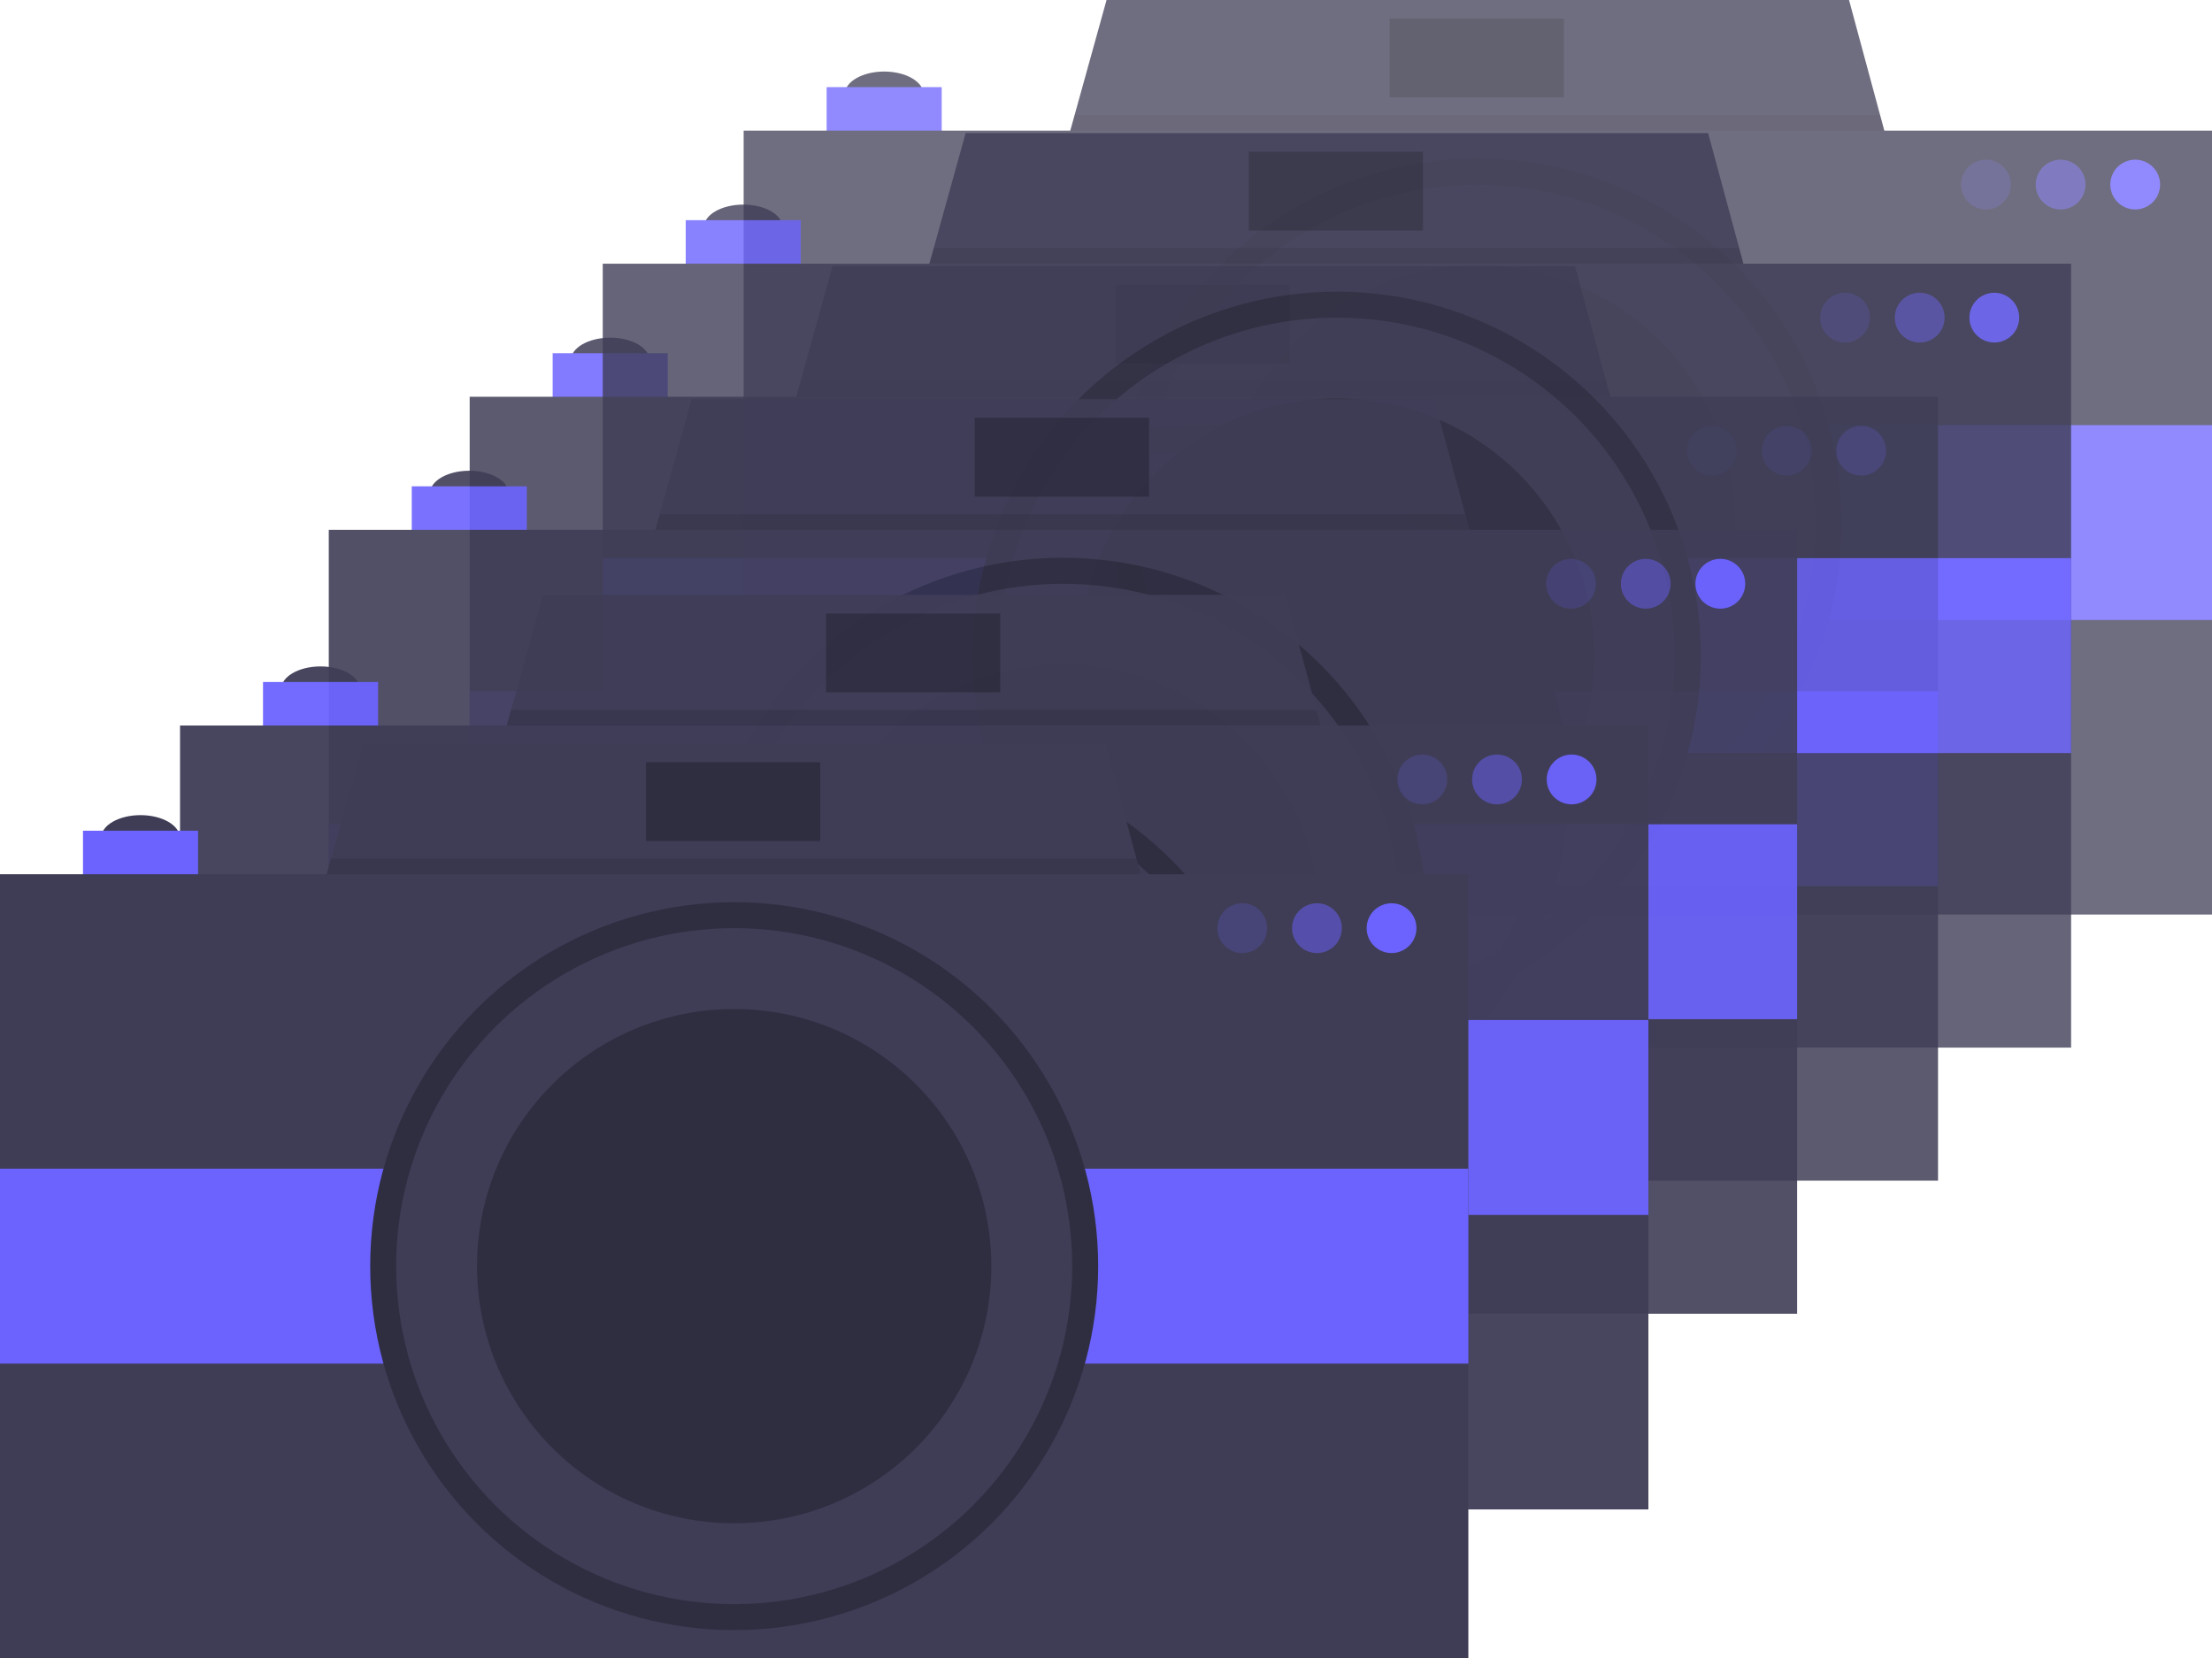 <svg id="Layer_1" data-name="Layer 1" xmlns="http://www.w3.org/2000/svg" viewBox="0 0 282.58 211.84"><defs><style>.cls-1{opacity:0.75;}.cls-2{fill:#3f3d56;}.cls-3{opacity:0.1;}.cls-3,.cls-6,.cls-7{isolation:isolate;}.cls-4,.cls-6,.cls-7{fill:#6c63ff;}.cls-5{fill:#2f2e41;}.cls-6{opacity:0.2;}.cls-7{opacity:0.5;}.cls-8{opacity:0.85;}.cls-9{opacity:0.8;}.cls-10{opacity:0.9;}.cls-11{opacity:0.95;}</style></defs><title>why-3</title><g class="cls-1"><ellipse class="cls-2" cx="112.95" cy="12.05" rx="5.03" ry="2.91"/><polygon class="cls-2" points="245.22 33.38 132.09 33.38 134.87 23.37 137.28 14.7 141.36 0 236.21 0 240.18 14.7 242.9 24.77 245.22 33.38"/><polygon class="cls-3" points="242.9 24.77 134.87 24.77 134.87 23.37 137.28 14.7 240.18 14.7 242.9 24.77"/><rect class="cls-4" x="105.6" y="11.13" width="14.7" height="11.39"/><rect class="cls-2" x="95" y="16.69" width="187.58" height="100.15"/><rect class="cls-4" x="95" y="54.31" width="187.58" height="24.9"/><circle class="cls-5" cx="188.79" cy="66.76" r="46.5"/><circle class="cls-2" cx="188.79" cy="66.76" r="43.18"/><circle class="cls-5" cx="188.79" cy="66.76" r="32.85"/><circle class="cls-6" cx="253.7" cy="23.58" r="3.18"/><circle class="cls-7" cx="263.24" cy="23.58" r="3.18"/><circle class="cls-4" cx="272.77" cy="23.58" r="3.18"/><rect class="cls-5" x="177.53" y="2.38" width="22.25" height="10.07"/></g><g class="cls-8"><ellipse class="cls-2" cx="77.95" cy="46.05" rx="5.03" ry="2.91"/><polygon class="cls-2" points="210.22 67.38 97.09 67.38 99.87 57.37 102.28 48.7 106.36 34 201.21 34 205.18 48.7 207.9 58.77 210.22 67.38"/><polygon class="cls-3" points="207.9 58.77 99.87 58.77 99.87 57.37 102.28 48.7 205.18 48.7 207.9 58.77"/><rect class="cls-4" x="70.6" y="45.13" width="14.7" height="11.39"/><rect class="cls-2" x="60" y="50.69" width="187.58" height="100.15"/><rect class="cls-4" x="60" y="88.31" width="187.58" height="24.9"/><circle class="cls-5" cx="153.79" cy="100.76" r="46.5"/><circle class="cls-2" cx="153.79" cy="100.76" r="43.18"/><circle class="cls-5" cx="153.79" cy="100.76" r="32.85"/><circle class="cls-6" cx="218.7" cy="57.58" r="3.18"/><circle class="cls-7" cx="228.24" cy="57.58" r="3.18"/><circle class="cls-4" cx="237.77" cy="57.58" r="3.18"/><rect class="cls-5" x="142.53" y="36.38" width="22.25" height="10.07"/></g><g class="cls-9"><ellipse class="cls-2" cx="94.95" cy="29.05" rx="5.03" ry="2.91"/><polygon class="cls-2" points="227.22 50.38 114.09 50.38 116.87 40.37 119.28 31.7 123.36 17 218.21 17 222.18 31.7 224.9 41.77 227.22 50.38"/><polygon class="cls-3" points="224.9 41.77 116.87 41.77 116.87 40.37 119.28 31.7 222.18 31.7 224.9 41.77"/><rect class="cls-4" x="87.6" y="28.13" width="14.7" height="11.39"/><rect class="cls-2" x="77" y="33.69" width="187.58" height="100.15"/><rect class="cls-4" x="77" y="71.31" width="187.58" height="24.9"/><circle class="cls-5" cx="170.79" cy="83.76" r="46.5"/><circle class="cls-2" cx="170.79" cy="83.76" r="43.18"/><circle class="cls-5" cx="170.79" cy="83.76" r="32.85"/><circle class="cls-6" cx="235.7" cy="40.58" r="3.18"/><circle class="cls-7" cx="245.24" cy="40.58" r="3.18"/><circle class="cls-4" cx="254.77" cy="40.58" r="3.18"/><rect class="cls-5" x="159.53" y="19.38" width="22.25" height="10.07"/></g><g class="cls-10"><ellipse class="cls-2" cx="59.95" cy="63.05" rx="5.03" ry="2.91"/><polygon class="cls-2" points="192.22 84.38 79.09 84.38 81.87 74.37 84.28 65.7 88.36 51 183.21 51 187.18 65.7 189.9 75.77 192.22 84.38"/><polygon class="cls-3" points="189.9 75.77 81.87 75.77 81.87 74.37 84.28 65.7 187.18 65.7 189.9 75.77"/><rect class="cls-4" x="52.6" y="62.13" width="14.7" height="11.39"/><rect class="cls-2" x="42" y="67.69" width="187.58" height="100.15"/><rect class="cls-4" x="42" y="105.31" width="187.58" height="24.9"/><circle class="cls-5" cx="135.79" cy="117.76" r="46.5"/><circle class="cls-2" cx="135.79" cy="117.76" r="43.18"/><circle class="cls-5" cx="135.79" cy="117.76" r="32.85"/><circle class="cls-6" cx="200.7" cy="74.58" r="3.18"/><circle class="cls-7" cx="210.24" cy="74.58" r="3.18"/><circle class="cls-4" cx="219.77" cy="74.58" r="3.18"/><rect class="cls-5" x="124.53" y="53.38" width="22.25" height="10.07"/></g><g class="cls-11"><ellipse class="cls-2" cx="40.95" cy="88.05" rx="5.03" ry="2.91"/><polygon class="cls-2" points="173.22 109.38 60.09 109.38 62.87 99.37 65.28 90.7 69.36 76 164.21 76 168.18 90.7 170.9 100.77 173.22 109.38"/><polygon class="cls-3" points="170.9 100.77 62.87 100.77 62.87 99.37 65.28 90.7 168.18 90.7 170.9 100.77"/><rect class="cls-4" x="33.6" y="87.13" width="14.7" height="11.39"/><rect class="cls-2" x="23" y="92.69" width="187.58" height="100.15"/><rect class="cls-4" x="23" y="130.31" width="187.58" height="24.9"/><circle class="cls-5" cx="116.79" cy="142.76" r="46.5"/><circle class="cls-2" cx="116.79" cy="142.76" r="43.18"/><circle class="cls-5" cx="116.79" cy="142.76" r="32.85"/><circle class="cls-6" cx="181.7" cy="99.58" r="3.18"/><circle class="cls-7" cx="191.24" cy="99.58" r="3.18"/><circle class="cls-4" cx="200.77" cy="99.58" r="3.18"/><rect class="cls-5" x="105.53" y="78.38" width="22.25" height="10.07"/></g><ellipse class="cls-2" cx="17.95" cy="107.05" rx="5.03" ry="2.91"/><polygon class="cls-2" points="150.22 128.38 37.09 128.38 39.87 118.37 42.28 109.7 46.36 95 141.21 95 145.18 109.7 147.9 119.77 150.22 128.38"/><polygon class="cls-3" points="147.9 119.77 39.87 119.77 39.87 118.37 42.28 109.7 145.18 109.7 147.9 119.77"/><rect class="cls-4" x="10.6" y="106.13" width="14.7" height="11.39"/><rect class="cls-2" y="111.69" width="187.58" height="100.15"/><rect class="cls-4" y="149.31" width="187.58" height="24.9"/><circle class="cls-5" cx="93.79" cy="161.76" r="46.5"/><circle class="cls-2" cx="93.79" cy="161.76" r="43.18"/><circle class="cls-5" cx="93.79" cy="161.76" r="32.85"/><circle class="cls-6" cx="158.7" cy="118.58" r="3.18"/><circle class="cls-7" cx="168.24" cy="118.58" r="3.18"/><circle class="cls-4" cx="177.77" cy="118.58" r="3.18"/><rect class="cls-5" x="82.53" y="97.38" width="22.25" height="10.07"/></svg>
